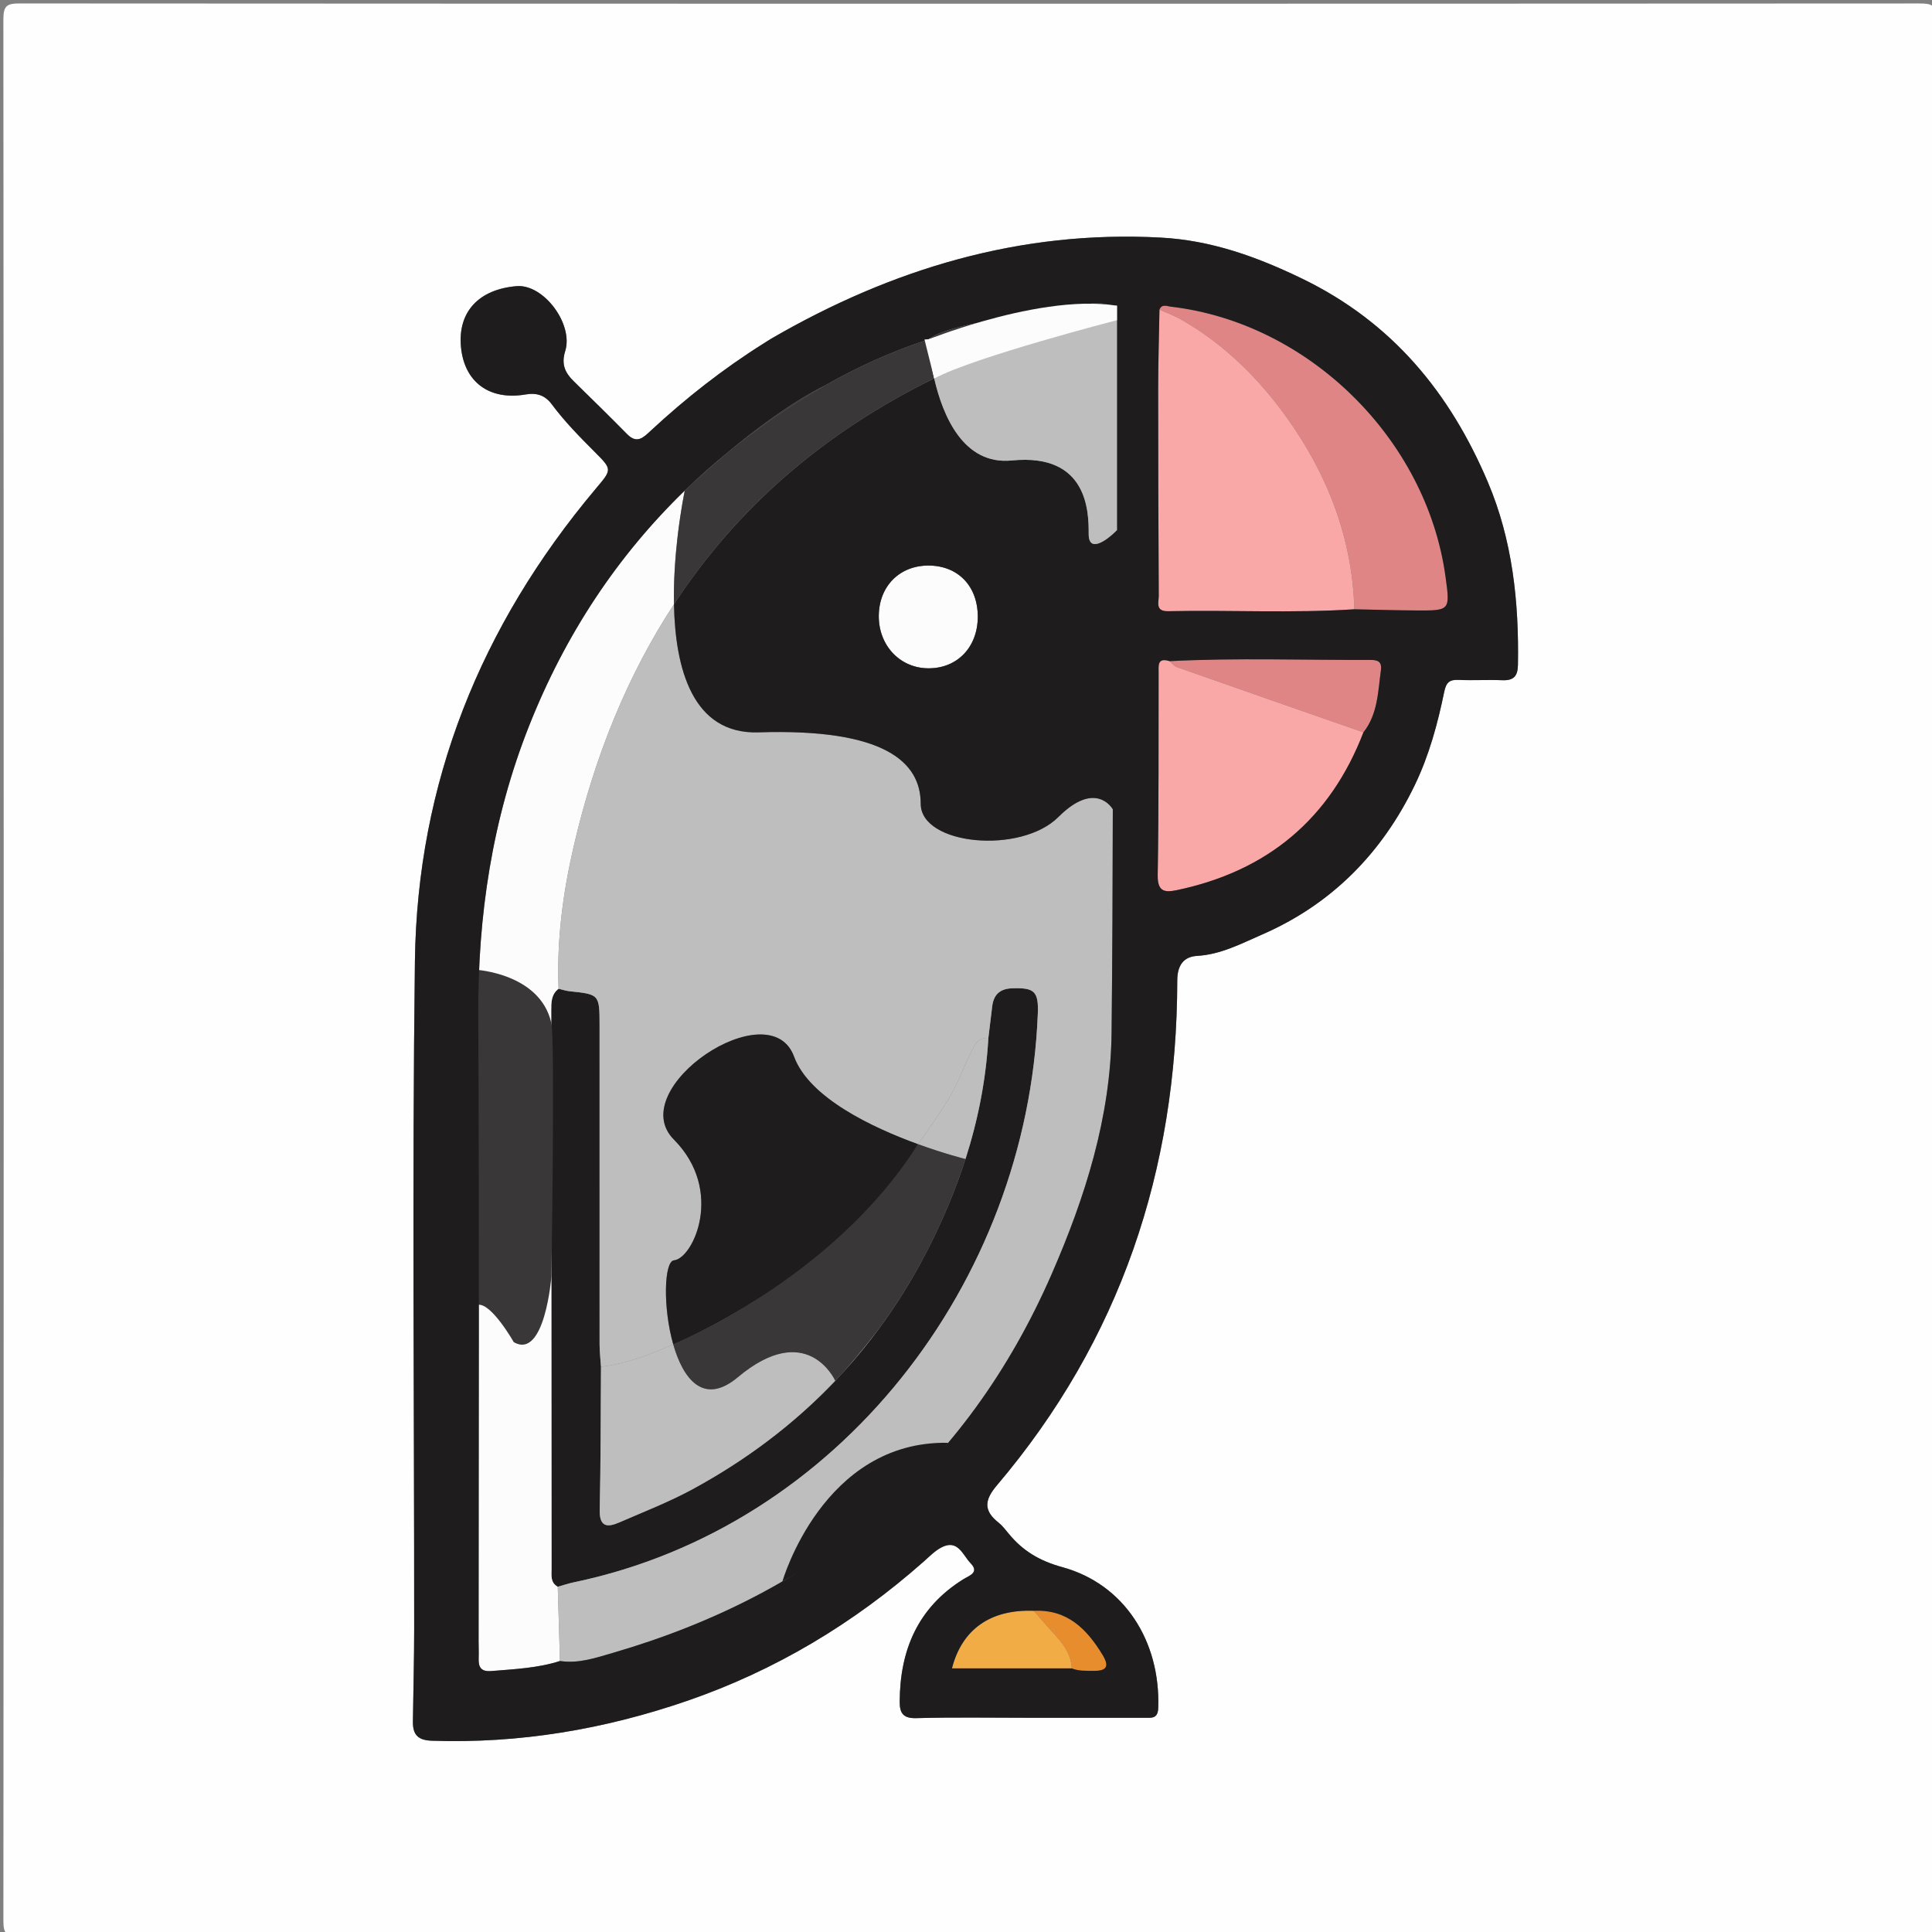 <?xml version="1.0" encoding="utf-8"?>
<!-- Generator: Adobe Illustrator 16.0.0, SVG Export Plug-In . SVG Version: 6.00 Build 0)  -->
<!DOCTYPE svg PUBLIC "-//W3C//DTD SVG 1.1//EN" "http://www.w3.org/Graphics/SVG/1.1/DTD/svg11.dtd">
<svg version="1.1" id="Layer_1" xmlns="http://www.w3.org/2000/svg" xmlns:xlink="http://www.w3.org/1999/xlink" x="0px" y="0px"
	 width="512px" height="512px" viewBox="0 0 512 512" enable-background="new 0 0 512 512" xml:space="preserve">
<rect x="0" y="0" width="512" height="512" fill="#808080" stroke="none"/>
<g>
	<path fill="#FEFEFE" d="M257.014,513c-83.979,0-167.959-0.021-251.938,0.085c-3.261,0.004-4.18-0.434-4.178-4.009
		C1.015,341.117,1.017,173.158,0.893,5.199C0.89,1.455,1.83,0.912,5.299,0.914C173.091,1.013,340.884,1.012,508.676,0.92
		c3.403-0.002,4.439,0.443,4.438,4.254c-0.13,167.959-0.127,335.918-0.013,503.877c0.003,3.526-0.836,4.042-4.149,4.037
		C424.972,512.977,340.992,513,257.014,513z M272.777,455.225c10.164,0,20.33,0.003,30.494-0.002
		c1.809-0.001,3.567,0.366,3.672-2.58c0.619-17.766-9.043-32.849-25.389-37.327c-6.031-1.652-10.49-4.304-14.242-8.88
		c-0.843-1.026-1.668-2.114-2.695-2.933c-3.961-3.146-3.785-5.918-0.463-9.834c32.728-38.576,47.753-83.573,47.833-133.841
		c0.006-3.903,1.598-6.3,5.249-6.509c6.315-0.361,11.83-3.308,17.271-5.678c18.364-8,31.744-21.559,40.445-39.629
		c3.771-7.836,6.041-16.197,7.78-24.669c0.521-2.546,1.435-3.281,3.883-3.166c3.823,0.18,7.667-0.072,11.493,0.084
		c2.997,0.123,4.107-1.037,4.16-4.061c0.289-16.634-1.425-32.987-7.961-48.409c-10.039-23.688-25.363-42.393-49.22-53.944
		c-12.065-5.843-24.119-10.162-37.438-10.882c-37.188-2.012-71.211,8.229-103.104,26.689c-0.718,0.415-1.407,0.881-2.11,1.321
		c-10.753,6.744-20.693,14.544-29.987,23.172c-1.914,1.776-3.623,3.576-6.235,0.927c-4.672-4.738-9.417-9.404-14.181-14.051
		c-2.311-2.255-3.327-4.517-2.249-7.97c2.242-7.175-5.72-17.817-12.889-17.221c-9.791,0.814-15.646,6.624-14.728,16.159
		c0.892,9.262,7.519,14.193,17.129,12.541c2.976-0.512,5.174,0.242,6.942,2.622c3.388,4.56,7.364,8.593,11.363,12.604
		c4.739,4.752,4.589,4.628,0.157,9.907c-30.366,36.172-47.201,77.825-47.803,125.096c-0.751,58.979-0.167,117.974-0.196,176.961
		c-0.004,8.156-0.228,16.313-0.337,24.468c-0.045,3.351,1.161,4.986,4.98,5.117c23.227,0.794,45.734-3.015,67.604-10.532
		c23.396-8.043,44.26-20.553,62.79-36.951c1.492-1.321,2.932-2.819,4.661-3.73c4.414-2.325,5.693,2.051,7.767,4.183
		c2.412,2.479-0.377,3.267-1.962,4.255c-12.037,7.507-16.794,18.778-16.832,32.495c-0.008,2.892,0.871,4.389,4.355,4.295
		C252.777,455.05,262.779,455.225,272.777,455.225z"/>
	<path fill="#F9A7A7" d="M358.922,161.465c-16.44,1.076-32.902,0.165-49.351,0.51c-3.5,0.073-2.479-2.387-2.489-4.119
		c-0.099-18.292-0.166-36.585-0.157-54.878c0.003-6.976,0.224-13.951,0.344-20.927c1.956,0.886,3.999,1.62,5.854,2.684
		c11.271,6.469,20.35,15.413,27.845,25.869C351.836,125.768,358.372,142.593,358.922,161.465z"/>
	<path fill="#F9A7A7" d="M361.324,194.08c-8.85,22.984-25.454,36.792-49.479,41.823c-3.264,0.684-5.114,0.355-5.043-3.982
		c0.297-17.82,0.206-35.647,0.24-53.473c0.004-2.004-0.422-4.301,2.928-3.237c0.612,0.532,1.14,1.312,1.851,1.562
		C328.31,182.576,344.819,188.323,361.324,194.08z"/>
	<path fill="#E08585" d="M358.922,161.465c-0.55-18.872-7.086-35.697-17.956-50.861c-7.495-10.456-16.574-19.4-27.845-25.869
		c-1.854-1.063-3.896-1.798-5.854-2.684c0.646-1.578,1.966-0.903,2.993-0.784c36.496,4.24,67.812,35.034,72.818,71.569
		c1.227,8.953,1.227,8.99-7.728,8.938C369.876,161.743,364.399,161.572,358.922,161.465z"/>
	<path fill="#E08585" d="M361.324,194.08c-16.505-5.757-33.016-11.504-49.504-17.308c-0.711-0.25-1.237-1.029-1.851-1.562
		c17.701-0.909,35.412-0.252,53.119-0.326c2.01-0.009,3.187,0.421,2.863,2.757C365.169,183.339,365.14,189.239,361.324,194.08z"/>
	<path fill="#F2AC46" d="M284.029,442.141c-10.603,0-21.204,0-31.754,0c2.647-10.328,10.198-15.7,21.691-15.264
		c1.284,1.48,2.54,2.987,3.857,4.438C280.688,434.472,283.822,437.464,284.029,442.141z"/>
	<path fill="#E88D2E" d="M284.029,442.141c-0.207-4.677-3.342-7.669-6.206-10.825c-1.317-1.45-2.573-2.957-3.857-4.438
		c8.849-0.43,14.033,4.78,18.222,11.683c1.773,2.924,1.234,4.256-2.246,4.229C287.945,442.771,285.941,442.899,284.029,442.141z"/>
	<path fill="#1E1C1D" d="M147.813,420.508c-2.02-1.124-1.639-3.068-1.64-4.865c-0.027-49.248-0.044-98.496-0.088-147.746
		c-0.002-2.211-0.035-4.352,1.947-5.867c0.971,0.228,1.93,0.561,2.914,0.662c7.88,0.822,7.943,0.811,7.949,9.052
		c0.021,28.161-0.013,56.323,0.003,84.487c0.001,1.988,0.242,3.979,0.371,5.97c-0.09,12.641-0.051,25.284-0.338,37.922
		c-0.103,4.543,1.98,4.73,5.183,3.336c6.517-2.838,13.188-5.42,19.418-8.804c27.758-15.069,48.95-36.602,63.087-64.973
		c8.592-17.242,14.225-35.283,15.311-54.617c0.34-2.805,0.67-5.611,1.021-8.416c0.393-3.125,2.1-4.643,5.326-4.742
		c5.863-0.184,6.992,0.791,6.755,6.783c-2.826,71.246-52.758,135.993-122.916,150.629
		C150.662,419.62,149.247,420.107,147.813,420.508z"/>
	<path fill="#1E1C1D" d="M259.125,163.441c-0.009,8.096-5.476,13.758-13.195,13.67c-7.498-0.085-13.13-6.123-13.044-13.98
		c0.085-7.755,5.467-13.217,13.061-13.257C253.837,149.832,259.134,155.286,259.125,163.441z"/>
</g>
<path fill="none" d="M152.005,224.409c-2.854,12.361-4.5,24.885-3.975,37.62c-1.982,1.516-1.949,3.656-1.947,5.867
	c0.044,49.248,0.061,98.498,0.088,147.745c0.003,1.796-0.378,3.742,1.642,4.866c1.434-0.399,2.849-0.888,4.303-1.189
	c70.158-14.636,120.09-79.383,122.916-150.629c0.237-5.992-0.892-6.967-6.755-6.783c-3.228,0.101-4.935,1.617-5.326,4.742
	c-0.354,2.805-0.684,5.611-1.021,8.416c-3.039-0.207-3.807,2.24-4.812,4.261c-1.996,4.013-3.474,8.333-5.837,12.104
	c-17.625,28.131-40.701,50.305-71.227,64.103c-6.646,3.004-13.417,5.821-20.785,6.668c-0.129-1.99-0.37-3.979-0.371-5.97
	c-0.017-28.164,0.018-56.326-0.003-84.487c-0.006-8.241-0.069-8.229-7.949-9.052c-0.983-0.103-1.943-0.436-2.914-0.661
	c-0.525-12.735,1.12-25.259,3.975-37.62c5.595-24.228,14.429-45.682,26.604-64.276c0-0.001,0-0.002,0-0.004
	C166.435,178.726,157.6,200.18,152.005,224.409z"/>
<path fill="#888888" d="M294.77,90.278c0-1.348-0.064-2.696-0.126-4.044l0.275,123.07
	C294.965,169.629,294.782,129.953,294.77,90.278z"/>
<path fill="#FCFCFC" d="M146.171,415.642c-0.027-49.247-0.044-98.497-0.088-147.745c-0.002-2.211-0.035-4.352,1.947-5.867
	c-0.525-12.735,1.121-25.259,3.975-37.62c5.595-24.229,14.43-45.684,26.605-64.279c-0.294-15.333,2.86-30.079,2.872-30.134
	c-17.823,17.283-31.649,38.046-41.294,62.425c-9.735,24.608-13.587,50.194-13.446,76.632c0.294,55.303,0.089,110.606,0.09,165.909
	c0,1.499,0.072,3,0.017,4.496c-0.088,2.395,0.629,3.615,3.403,3.384c6.112-0.511,12.244-0.764,18.146-2.66
	c-0.195-6.558-0.391-13.114-0.585-19.674C145.793,419.384,146.174,417.438,146.171,415.642z"/>
<path fill="#FCFCFC" d="M288.866,81.299c-1.643,0.154-3.279,0.327-4.912,0.515c2.971-0.303,6.013-0.536,9.114-0.705
	C291.847,80.726,290.149,81.178,288.866,81.299z"/>
<path fill="#FCFCFC" d="M245.946,149.874c-7.594,0.04-12.976,5.502-13.061,13.257c-0.086,7.857,5.547,13.896,13.044,13.98
	c7.72,0.088,13.187-5.574,13.196-13.67C259.134,155.286,253.837,149.832,245.946,149.874z"/>
<path fill="#FFFFFF" d="M294.931,214.5l-0.012-5.196c-0.002,1.72-0.007,3.439-0.01,5.16
	C294.922,214.485,294.931,214.5,294.931,214.5z"/>
<path fill="#FFFFFF" d="M294.579,84.791c-10.007,2.349-20.11,4.215-29.782,7.946c-37.901,14.625-66.445,37.243-86.187,67.393
	c0,0.001,0,0.002,0,0.004c19.742-30.151,48.286-52.771,86.188-67.396c9.672-3.732,19.775-5.598,29.782-7.947
	c0.018,0.481,0.04,0.962,0.063,1.442l-0.012-5.211c-0.525,0.024-1.042,0.058-1.563,0.086
	C294.131,81.441,294.835,82.403,294.579,84.791z"/>
<g>
	<path fill="#BFBEBE" d="M233.216,351.701c-4.419,5.863-8.271,10.289-10.309,12.546
		C226.563,360.279,229.998,356.097,233.216,351.701z"/>
	<path fill="#BFBEBE" d="M195.5,365c-9.003,7.543-14.453,0.52-17.087-8.735c-6.122,2.718-12.38,5.158-19.144,5.936l0,0
		c-0.09,12.641-0.051,25.284-0.338,37.921c-0.103,4.543,1.98,4.731,5.183,3.336c6.517-2.838,13.188-5.42,19.418-8.803
		c14.403-7.82,27.021-17.396,37.82-28.748C221.173,365.515,213.772,349.69,195.5,365z"/>
	<path fill="#BFBEBE" d="M259.337,275.789c-1.056,0.844-1.591,2.273-2.219,3.536c-1.996,4.013-3.474,8.333-5.837,12.104
		c-2.545,4.062-5.218,7.983-7.996,11.79c7.142,2.596,12.573,3.942,12.578,3.943c3.317-10.337,5.444-21.005,6.067-32.099
		C260.79,274.986,259.97,275.282,259.337,275.789z"/>
	<path fill="#BFBEBE" d="M280.5,216.5c-10,10-36.5,7.5-36.5-3.5s-9.5-20-43-18.92c-17.548,0.566-22.064-17.045-22.39-33.946
		c-12.175,18.595-21.009,40.048-26.604,64.276c-2.855,12.361-4.5,24.885-3.975,37.62c0.971,0.226,1.931,0.559,2.914,0.661
		c7.88,0.822,7.943,0.811,7.949,9.052c0.021,28.161-0.014,56.323,0.003,84.487c0.001,1.99,0.242,3.979,0.371,5.97v-0.001
		c6.764-0.778,13.021-3.218,19.143-5.936c-2.778-9.763-2.425-22.007,0.198-22.264c5.11-0.5,13.39-18.5-0.02-32
		s25.409-39.5,31.838-22c4.029,10.969,20.856,18.858,32.856,23.22c2.778-3.807,5.451-7.729,7.996-11.79
		c2.363-3.772,3.841-8.094,5.837-12.105c0.628-1.262,1.163-2.691,2.219-3.535c0.633-0.507,1.453-0.803,2.593-0.725
		c0.338-2.805,0.668-5.611,1.021-8.416c0.392-3.125,2.099-4.642,5.326-4.742c5.863-0.184,6.992,0.791,6.755,6.783
		c-2.826,71.246-52.758,135.993-122.916,150.629c-1.454,0.302-2.869,0.79-4.303,1.189c0.194,6.56,0.39,13.116,0.585,19.674
		c4.885,0.745,9.357-0.795,13.973-2.137c54.138-15.741,93.631-48.363,116.359-100.46c8.916-20.435,15.617-41.696,15.85-63.97
		c0.207-19.716,0.296-39.434,0.329-59.152C294.583,213.914,290.119,206.881,280.5,216.5z"/>
	<path fill="#BFBEBE" d="M178.413,356.265C178.413,356.264,178.412,356.264,178.413,356.265c-6.122,2.717-12.379,5.156-19.144,5.935
		v0.001l0,0C166.032,361.423,172.291,358.982,178.413,356.265z"/>
	<path fill="#BFBEBE" d="M259.337,275.789c-1.056,0.844-1.591,2.273-2.219,3.535c-1.996,4.012-3.474,8.333-5.837,12.105
		c2.363-3.771,3.841-8.092,5.837-12.104C257.746,278.063,258.281,276.633,259.337,275.789z"/>
	<path fill="#BFBEBE" d="M221.361,365.925c0,0,0.572-0.599,1.545-1.678c-0.514,0.558-1.032,1.11-1.554,1.659
		C221.355,365.911,221.361,365.925,221.361,365.925z"/>
	<path fill="#3A3738" d="M240.779,306.609c-16.039,20.972-35.922,37.712-60.725,48.923c-0.546,0.247-1.094,0.489-1.642,0.732
		c2.634,9.255,8.084,16.278,17.087,8.735c18.272-15.31,25.673,0.515,25.853,0.906c0.522-0.549,1.041-1.102,1.554-1.659
		c2.038-2.257,5.89-6.683,10.309-12.546c4.997-6.825,9.481-14.149,13.403-22.02c3.662-7.349,6.779-14.843,9.243-22.519
		c-0.004-0.001-5.436-1.348-12.578-3.943C242.455,304.356,241.629,305.496,240.779,306.609z"/>
	<path fill="#BFBEBE" d="M180.054,355.532c24.802-11.211,44.686-27.951,60.725-48.923
		C224.74,327.581,204.856,344.321,180.054,355.532c-0.546,0.246-1.094,0.488-1.642,0.731c0,0,0,0,0,0.001
		C178.96,356.021,179.508,355.779,180.054,355.532z"/>
</g>
<path fill="#1E1C1D" d="M207.346,419.094c0,0,10.715-37.381,43.935-36.737C251.281,382.356,237.192,402.688,207.346,419.094z"/>
<path fill="#1E1C1D" d="M210.429,280c-6.429-17.5-45.247,8.5-31.838,22s5.13,31.5,0.02,32c-2.623,0.257-2.977,12.501-0.198,22.264
	c0,0,0.001,0,0.001-0.001c0,0.001-0.001,0.002-0.001,0.002s42.157-17.075,64.872-53.045
	C231.285,298.858,214.458,290.969,210.429,280z"/>
<path fill="#3A3738" d="M146.077,270.997c-3.003-13.028-19.907-13.996-19.907-13.996v0.209l-0.078-0.055
	c0,0-1.468,60.356,0.156,86.988l0.002,1.762c0.036-0.016,0.074-0.022,0.11-0.035c0.001,0.012,0.001,0.023,0.002,0.035l0.294-0.113
	c3.566-0.572,9.492,9.887,9.492,9.887c8.237,4.777,9.979-17.371,9.979-17.371S147.142,274.091,146.077,270.997z"/>
<g>
	<path fill="none" d="M246.005,89.952c-1.213,0.403-2.423,0.82-3.627,1.253C243.583,90.773,244.792,90.355,246.005,89.952
		L246.005,89.952z"/>
	<path fill="none" d="M181.734,129.75c1.023-0.979,5.194-4.922,10.939-9.719C188.875,123.138,185.227,126.376,181.734,129.75z"/>
	<path fill="none" d="M222.635,99.941c0.386-0.207,0.775-0.403,1.163-0.605C223.411,99.539,223.021,99.735,222.635,99.941z"/>
	<path fill="none" d="M226.502,97.951c0.493-0.245,0.988-0.481,1.483-0.72C227.49,97.47,226.995,97.707,226.502,97.951z"/>
	<path fill="none" d="M238.334,92.722c0.587-0.23,1.174-0.465,1.764-0.688C239.508,92.257,238.922,92.492,238.334,92.722z"/>
	<path fill="none" d="M234.353,94.345c0.569-0.242,1.137-0.484,1.708-0.718C235.49,93.861,234.921,94.104,234.353,94.345z"/>
	<path fill="none" d="M230.408,96.087c0.541-0.249,1.083-0.494,1.626-0.736C231.492,95.593,230.949,95.838,230.408,96.087z"/>
	<path fill="none" d="M278.526,82.51c0.004-0.001,0.01-0.002,0.014-0.003c-1.466,0.204-2.927,0.422-4.384,0.656
		c0.048-0.006,0.096-0.012,0.144-0.018C275.705,82.92,277.113,82.707,278.526,82.51z"/>
	<path fill="none" d="M310.263,81.268c-1.029-0.121-2.349-0.795-2.994,0.783c-0.12,6.976-0.341,13.951-0.344,20.927
		c-0.009,18.293,0.06,36.586,0.157,54.878c0.01,1.732-1.011,4.192,2.489,4.119c16.448-0.345,32.909,0.566,49.351-0.51
		c5.479,0.107,10.954,0.278,16.433,0.31c8.952,0.052,8.952,0.015,7.727-8.938C378.073,116.302,346.759,85.508,310.263,81.268z"/>
	<path fill="none" d="M363.09,174.885c-17.707,0.074-35.418-0.583-53.12,0.326c-3.349-1.063-2.923,1.233-2.927,3.237
		c-0.034,17.825,0.057,35.652-0.24,53.473c-0.071,4.338,1.779,4.666,5.043,3.982c24.024-5.031,40.63-18.839,49.479-41.823
		c3.814-4.841,3.845-10.741,4.629-16.438C366.275,175.306,365.099,174.876,363.09,174.885z"/>
	<path fill="none" d="M245.946,149.874c-7.594,0.04-12.976,5.502-13.061,13.257c-0.086,7.857,5.547,13.896,13.044,13.98
		c7.72,0.088,13.187-5.574,13.196-13.67C259.134,155.286,253.837,149.832,245.946,149.874z"/>
	<path fill="none" d="M294.915,211.417c0.001-0.672,0.005-1.345,0.006-2.018c-0.001-0.001-0.001-0.004-0.002-0.005
		C294.918,210.068,294.916,210.743,294.915,211.417z"/>
	<path fill="none" d="M252.274,442.14c10.551,0.001,21.154,0.001,31.755,0.001c1.912,0.76,3.916,0.632,5.912,0.646
		c3.479,0.027,4.02-1.305,2.246-4.229c-4.188-6.901-9.375-12.111-18.224-11.683C262.471,426.438,254.921,431.812,252.274,442.14z"/>
	<path fill="none" d="M178.61,160.13c-0.124-6.439,0.361-12.77,0.966-17.957l0-0.003c0.823-7.064,1.867-11.995,1.903-12.162
		l0.001-0.01c-17.822,17.283-31.646,38.045-41.291,62.423c-9.735,24.607-13.587,50.194-13.446,76.632
		c0.294,55.303,0.089,110.606,0.09,165.909c0,1.499,0.071,3,0.017,4.496c-0.088,2.395,0.628,3.615,3.403,3.384
		c6.112-0.511,12.243-0.765,18.146-2.66c4.884,0.745,9.356-0.795,13.973-2.137c54.138-15.741,93.63-48.363,116.359-100.46
		c8.916-20.435,15.615-41.696,15.85-63.97c0.207-19.718,0.291-39.438,0.324-59.157c-0.345-0.579-4.81-7.555-14.406,2.042
		c-10,10-36.5,7.5-36.5-3.5s-9.5-20-43-18.92c-17.548,0.566-22.064-17.045-22.39-33.946c16.625-25.391,39.519-45.417,68.96-59.849
		c0,0,0-0.001,0-0.002C218.129,114.715,195.235,134.74,178.61,160.13z"/>
	<path fill="#1E1C1D" d="M394.31,127.792c-10.038-23.687-25.364-42.392-49.22-53.944c-12.065-5.843-24.119-10.162-37.438-10.882
		c-37.187-2.012-71.211,8.229-103.104,26.689c-0.717,0.415-1.407,0.881-2.11,1.321c-10.753,6.744-20.693,14.544-29.987,23.172
		c-1.914,1.777-3.623,3.576-6.235,0.927c-4.672-4.738-9.418-9.405-14.181-14.051c-2.312-2.255-3.328-4.517-2.249-7.97
		c2.242-7.175-5.72-17.818-12.889-17.221c-9.791,0.814-15.646,6.624-14.728,16.159c0.892,9.262,7.519,14.193,17.129,12.541
		c2.975-0.512,5.174,0.242,6.942,2.622c3.387,4.56,7.363,8.593,11.363,12.604c4.739,4.752,4.589,4.628,0.157,9.907
		c-30.365,36.172-47.201,77.825-47.803,125.096c-0.751,58.979-0.167,117.975-0.196,176.961c-0.004,8.156-0.228,16.313-0.337,24.468
		c-0.045,3.35,1.161,4.986,4.98,5.117c23.227,0.794,45.734-3.014,67.604-10.532c23.396-8.043,44.26-20.553,62.79-36.951
		c1.492-1.321,2.932-2.819,4.661-3.73c4.413-2.325,5.693,2.051,7.768,4.183c2.412,2.479-0.379,3.267-1.963,4.255
		c-12.037,7.507-16.794,18.778-16.832,32.495c-0.008,2.892,0.871,4.389,4.355,4.295c9.991-0.271,19.993-0.097,29.991-0.097
		c10.164,0,20.33,0.003,30.494-0.001c1.81-0.001,3.568,0.366,3.673-2.58c0.62-17.765-9.044-32.849-25.39-37.327
		c-6.029-1.652-10.49-4.304-14.242-8.88c-0.84-1.027-1.668-2.115-2.694-2.933c-3.961-3.146-3.785-5.918-0.464-9.834
		c32.729-38.576,47.754-83.574,47.834-133.841c0.006-3.904,1.598-6.3,5.249-6.509c6.315-0.362,11.83-3.308,17.271-5.678
		c18.364-8,31.744-21.559,40.445-39.629c3.771-7.836,6.041-16.197,7.78-24.669c0.521-2.546,1.435-3.281,3.883-3.166
		c3.823,0.18,7.667-0.072,11.493,0.084c2.997,0.123,4.107-1.038,4.161-4.061C402.56,159.567,400.846,143.214,394.31,127.792z
		 M273.964,426.876c8.849-0.429,14.035,4.781,18.224,11.683c1.773,2.924,1.233,4.256-2.246,4.229c-1.996-0.015-4,0.113-5.912-0.646
		c-10.602,0-21.204,0-31.755-0.001C254.921,431.812,262.471,426.438,273.964,426.876z M294.915,211.417
		c0.001-0.674,0.003-1.349,0.004-2.023c0.001,0.001,0.001,0.004,0.002,0.005C294.92,210.072,294.916,210.745,294.915,211.417z
		 M296,140.5c0,0,0,0-1.069,1s-6.431,5.5-6.419,0s-0.012-21.5-20.359-19.47c-12.867,1.284-18.313-11.886-20.582-21.746
		c-29.441,14.432-52.335,34.458-68.96,59.849c0.325,16.901,4.842,34.512,22.39,33.946C234.5,193,244,202,244,213s26.5,13.5,36.5,3.5
		c9.597-9.597,14.062-2.621,14.406-2.042c-0.033,19.72-0.117,39.439-0.324,59.157c-0.234,22.273-6.934,43.535-15.85,63.97
		c-22.729,52.097-62.222,84.719-116.359,100.46c-4.617,1.342-9.089,2.882-13.973,2.137c-5.903,1.896-12.034,2.149-18.146,2.66
		c-2.775,0.231-3.491-0.989-3.403-3.384c0.054-1.496-0.017-2.997-0.017-4.496c-0.001-55.303,0.204-110.606-0.09-165.909
		c-0.141-26.438,3.711-52.025,13.446-76.632c9.645-24.377,23.469-45.14,41.291-62.423l0.001-0.006c0,0,0.064-0.062,0.188-0.181
		c0.017-0.017,0.045-0.043,0.064-0.062c3.493-3.374,7.141-6.611,10.939-9.719c7.26-6.061,17.021-13.472,26.101-17.95l0.004-0.003
		c1.278-0.736,2.565-1.444,3.857-2.136c0.386-0.207,0.776-0.403,1.163-0.605c0.899-0.47,1.799-0.936,2.705-1.385
		c0.493-0.245,0.988-0.481,1.483-0.72c0.805-0.388,1.612-0.771,2.423-1.144c0.541-0.249,1.083-0.494,1.626-0.736
		c0.771-0.343,1.543-0.677,2.318-1.006c0.569-0.242,1.137-0.484,1.708-0.718c0.755-0.31,1.514-0.607,2.273-0.905
		c0.587-0.23,1.174-0.465,1.764-0.688c0.757-0.285,1.519-0.556,2.28-0.829c1.205-0.433,2.414-0.85,3.627-1.253
		c0-0.001-0.001-0.016-0.001-0.016c3.789-3.062,16.498-5.304,28.152-6.774c1.457-0.234,2.918-0.452,4.384-0.656
		c3.508-0.926,13.604-3.364,15.701-1.356c1.123-0.086,1.759-0.128,1.759-0.128V140.5z M259.125,163.441
		c-0.009,8.096-5.476,13.758-13.196,13.67c-7.497-0.084-13.13-6.123-13.044-13.98c0.085-7.755,5.467-13.217,13.061-13.257
		C253.837,149.832,259.134,155.286,259.125,163.441z M365.953,177.642c-0.784,5.697-0.814,11.597-4.629,16.438
		c-8.849,22.984-25.454,36.792-49.479,41.823c-3.264,0.684-5.114,0.356-5.043-3.982c0.297-17.821,0.206-35.648,0.24-53.473
		c0.004-2.004-0.422-4.3,2.927-3.237c17.702-0.909,35.413-0.252,53.12-0.326C365.099,174.876,366.275,175.306,365.953,177.642z
		 M375.354,161.775c-5.479-0.032-10.954-0.203-16.433-0.31c-16.441,1.076-32.902,0.165-49.351,0.51
		c-3.5,0.073-2.479-2.387-2.489-4.119c-0.098-18.292-0.166-36.585-0.157-54.878c0.003-6.976,0.224-13.951,0.344-20.927
		c0.646-1.578,1.965-0.904,2.994-0.783c36.496,4.24,67.811,35.034,72.818,71.569C384.307,161.79,384.307,161.827,375.354,161.775z"
		/>
	<path fill="#3A3738" d="M274.3,83.145c7.892-0.992,15.276-1.629,19.06-1.926c-1.23-0.57-3.104-0.05-4.491,0.081
		c-3.465,0.325-6.907,0.731-10.328,1.208c-0.004,0.001-0.01,0.002-0.014,0.003C277.113,82.707,275.705,82.92,274.3,83.145z"/>
	<path fill="#3A3738" d="M179.577,142.17l0,0.003c-0.604,5.188-1.089,11.518-0.966,17.957c16.625-25.39,39.519-45.415,68.96-59.847
		c-1.3-5.65-1.558-10.203-1.565-10.33c-1.213,0.403-2.422,0.82-3.627,1.253c-0.761,0.273-1.522,0.543-2.28,0.829
		c-0.59,0.223-1.176,0.458-1.764,0.688c-0.759,0.297-1.518,0.595-2.273,0.905c-0.571,0.234-1.14,0.477-1.708,0.718
		c-0.774,0.329-1.547,0.663-2.318,1.006c-0.543,0.242-1.085,0.487-1.626,0.736c-0.811,0.373-1.618,0.755-2.423,1.144
		c-0.495,0.239-0.99,0.476-1.483,0.72c-0.905,0.45-1.806,0.915-2.705,1.385c-0.388,0.203-0.777,0.399-1.163,0.605
		c-1.292,0.691-2.577,1.4-3.855,2.136c-9.374,5.397-18.077,11.382-26.107,17.953c-5.745,4.797-9.916,8.74-10.939,9.719
		c-0.085,0.082-0.168,0.167-0.253,0.249l-0.001,0.01C181.444,130.175,180.4,135.105,179.577,142.17z"/>
	<path fill="#3A3738" d="M232.035,95.352c0.771-0.343,1.543-0.677,2.318-1.006C233.578,94.674,232.805,95.009,232.035,95.352z"/>
	<path fill="#3A3738" d="M227.985,97.231c0.805-0.389,1.612-0.771,2.423-1.144C229.598,96.46,228.791,96.843,227.985,97.231z"/>
	<path fill="#1E1C1D" d="M293.359,81.218c0.319-0.025,0.615-0.048,0.882-0.068c-2.098-2.008-12.193,0.43-15.701,1.356
		c3.421-0.477,6.863-0.883,10.328-1.208C290.256,81.168,292.129,80.648,293.359,81.218z"/>
	<path fill="#3A3738" d="M240.098,92.035c0.757-0.286,1.519-0.556,2.28-0.829C241.617,91.479,240.855,91.75,240.098,92.035z"/>
	<path fill="#3A3738" d="M236.061,93.627c0.755-0.31,1.514-0.607,2.273-0.905C237.575,93.02,236.816,93.317,236.061,93.627z"/>
	<path fill="#3A3738" d="M222.635,99.941c-1.292,0.691-2.579,1.4-3.857,2.136l-0.004,0.003c-9.079,4.479-18.841,11.889-26.101,17.95
		c8.03-6.571,16.733-12.556,26.107-17.953C220.058,101.341,221.343,100.632,222.635,99.941z"/>
	<path fill="#3A3738" d="M181.669,129.811c-0.124,0.119-0.187,0.181-0.188,0.181l-0.001,0.006c0.085-0.082,0.167-0.167,0.253-0.249
		C181.714,129.768,181.687,129.794,181.669,129.811z"/>
	<path fill="#3A3738" d="M223.798,99.336c0.899-0.47,1.8-0.935,2.705-1.385C225.597,98.4,224.697,98.866,223.798,99.336z"/>
	<path fill="#3A3738" d="M281.123,87.875L281.123,87.875c-1.257,0.3-2.511,0.613-3.763,0.936
		C278.612,88.488,279.866,88.175,281.123,87.875z"/>
	<path fill="#3A3738" d="M281.183,87.86c2.633-0.628,5.274-1.224,7.916-1.819c-2.646,0.594-5.29,1.191-7.927,1.821L281.183,87.86z"
		/>
	<path fill="#3A3738" d="M246.183,89.894c-0.059,0.02-0.118,0.039-0.177,0.059v0C246.064,89.933,246.124,89.913,246.183,89.894z"/>
	<path fill="#3A3738" d="M276.844,88.943c-1.105,0.289-2.206,0.594-3.306,0.909C274.638,89.538,275.738,89.231,276.844,88.943z"/>
	<path fill="#3A3738" d="M268.721,91.333c-1.314,0.439-2.624,0.903-3.924,1.404c-5.983,2.309-11.707,4.84-17.227,7.546
		c0,0.001,0,0.001,0,0.002c5.52-2.706,11.244-5.237,17.229-7.546C266.099,92.237,267.406,91.771,268.721,91.333z"/>
	<path fill="#3A3738" d="M272.712,90.085c-1.073,0.315-2.141,0.651-3.206,0.998C270.571,90.736,271.639,90.399,272.712,90.085z"/>
	<path fill="#3A3738" d="M274.3,83.145c-0.048,0.006-0.096,0.012-0.144,0.018c-3.584,0.576-7.14,1.249-10.668,2.018
		C267.063,84.402,270.667,83.725,274.3,83.145z"/>
	<path fill="#3A3738" d="M294.306,84.854c0.092-0.021,0.184-0.042,0.275-0.063h-0.002C294.488,84.813,294.396,84.833,294.306,84.854
		z"/>
	<path fill="#3A3738" d="M259.767,86.033c0.992-0.238,1.985-0.471,2.982-0.692C261.752,85.562,260.759,85.795,259.767,86.033z"/>
	<path fill="#3A3738" d="M247.866,89.336c0.831-0.264,1.665-0.513,2.5-0.764C249.531,88.823,248.697,89.072,247.866,89.336z"/>
	<path fill="#3A3738" d="M255.842,87.021c0.917-0.243,1.836-0.478,2.758-0.705C257.679,86.544,256.76,86.778,255.842,87.021z"/>
	<path fill="#3A3738" d="M251.862,88.123c0.869-0.252,1.742-0.494,2.615-0.732C253.604,87.629,252.731,87.87,251.862,88.123z"/>
	<path fill="#3A3738" d="M294.582,84.747l-0.001,0.044c0.057-0.526,0.056-0.967,0.026-1.364
		C294.637,83.81,294.634,84.242,294.582,84.747z"/>
	<path fill="#3A3738" d="M247.866,89.336c0.831-0.264,1.665-0.513,2.5-0.764c0.499-0.15,0.997-0.304,1.497-0.449
		c0.869-0.253,1.742-0.494,2.615-0.732c0.455-0.124,0.909-0.249,1.365-0.37c0.917-0.243,1.836-0.477,2.758-0.705
		c0.389-0.096,0.777-0.19,1.166-0.283c0.992-0.238,1.985-0.471,2.982-0.692c0.246-0.055,0.493-0.106,0.739-0.16
		c3.528-0.77,7.084-1.442,10.668-2.018c-11.654,1.47-24.363,3.712-28.152,6.774c0,0,0.001,0.014,0.001,0.016
		c0.059-0.02,0.118-0.039,0.177-0.059C246.744,89.708,247.303,89.516,247.866,89.336z"/>
	<path fill="#BFBEBE" d="M294.632,82.051l-0.025,1.351c0.001,0.008,0,0.018,0.001,0.025c0.029,0.396,0.03,0.838-0.026,1.364
		c0.006,0.155,0.014,0.311,0.021,0.465c-0.007-0.155-0.015-0.31-0.021-0.465c-0.092,0.021-0.184,0.042-0.275,0.063
		c-1.733,0.405-3.471,0.797-5.207,1.188c-2.642,0.595-5.283,1.19-7.916,1.819l-0.011,0.002c-0.017,0.004-0.032,0.008-0.049,0.012v0
		c-1.257,0.3-2.511,0.613-3.763,0.936c-0.172,0.044-0.345,0.087-0.517,0.132c-1.105,0.289-2.206,0.595-3.306,0.909
		c-0.275,0.079-0.552,0.153-0.826,0.233c-1.073,0.314-2.141,0.651-3.206,0.998c-0.262,0.085-0.524,0.162-0.785,0.25
		c-1.314,0.439-2.622,0.904-3.922,1.406c-5.984,2.309-11.708,4.841-17.229,7.546c2.269,9.86,7.715,23.029,20.582,21.746
		C288.5,120,288.523,136,288.512,141.5s5.35,1,6.419,0s1.069-1,1.069-1V81.022c0,0-0.636,0.042-1.759,0.128
		C294.488,81.387,294.631,81.681,294.632,82.051z"/>
	<path fill="#FCFCFC" d="M293.359,81.218c-3.783,0.297-11.168,0.935-19.06,1.926c-3.633,0.581-7.237,1.257-10.812,2.036
		c-0.246,0.054-0.493,0.105-0.739,0.16c-0.997,0.221-1.99,0.455-2.982,0.692c-0.389,0.093-0.777,0.187-1.166,0.283
		c-0.922,0.228-1.841,0.462-2.758,0.705c-0.456,0.121-0.911,0.245-1.365,0.37c-0.873,0.238-1.746,0.48-2.615,0.732
		c-0.5,0.146-0.998,0.299-1.497,0.449c-0.834,0.251-1.669,0.5-2.5,0.764c-0.563,0.18-1.122,0.372-1.684,0.558
		c-0.059,0.02-0.118,0.04-0.177,0.059c0.007,0.127,0.265,4.68,1.565,10.33c5.52-2.706,11.243-5.237,17.227-7.546
		c1.3-0.501,2.609-0.965,3.924-1.404c0.261-0.087,0.523-0.165,0.785-0.25c1.065-0.347,2.133-0.683,3.206-0.998
		c0.274-0.08,0.551-0.155,0.826-0.233c1.1-0.314,2.2-0.62,3.306-0.909c0.172-0.045,0.345-0.088,0.517-0.132
		c1.252-0.323,2.506-0.636,3.763-0.937v-0.002l0.049-0.01c2.637-0.629,5.281-1.227,7.927-1.821c1.736-0.391,3.474-0.782,5.207-1.188
		c0.091-0.021,0.183-0.042,0.273-0.063h0.002l0.001-0.044c0.052-0.505,0.055-0.937,0.025-1.32
		C294.514,82.191,294.038,81.533,293.359,81.218z"/>
	<path fill="#3A3738" d="M281.123,87.874c0.017-0.004,0.032-0.008,0.049-0.012l-0.049,0.01V87.874z"/>
	<path fill="#3A3738" d="M273.538,89.852c-0.275,0.079-0.552,0.153-0.826,0.233C272.986,90.004,273.263,89.93,273.538,89.852z"/>
	<path fill="#3A3738" d="M262.749,85.34c0.246-0.055,0.493-0.106,0.739-0.16C263.242,85.234,262.995,85.286,262.749,85.34z"/>
	<path fill="#3A3738" d="M258.601,86.316c0.389-0.096,0.777-0.19,1.166-0.283C259.378,86.126,258.989,86.22,258.601,86.316z"/>
	<path fill="#3A3738" d="M277.36,88.811c-0.172,0.044-0.345,0.087-0.517,0.132C277.016,88.898,277.188,88.855,277.36,88.811z"/>
	<path fill="#3A3738" d="M246.183,89.894c0.562-0.186,1.121-0.378,1.684-0.558C247.303,89.516,246.744,89.708,246.183,89.894z"/>
	<path fill="#3A3738" d="M269.506,91.083c-0.262,0.085-0.524,0.162-0.785,0.25C268.981,91.245,269.244,91.168,269.506,91.083z"/>
	<path fill="#3A3738" d="M294.306,84.854c-1.733,0.405-3.471,0.796-5.207,1.188C290.835,85.651,292.572,85.259,294.306,84.854z"/>
	<path fill="#3A3738" d="M254.477,87.391c0.455-0.125,0.909-0.249,1.365-0.37C255.386,87.142,254.932,87.267,254.477,87.391z"/>
	<path fill="#3A3738" d="M294.607,83.427c-0.001-0.008,0-0.018-0.001-0.025l0.025-1.351c-0.001-0.37-0.144-0.664-0.391-0.9
		c-0.267,0.02-0.563,0.043-0.882,0.068C294.038,81.533,294.514,82.191,294.607,83.427z"/>
	<path fill="#3A3738" d="M250.366,88.572c0.499-0.15,0.997-0.304,1.497-0.449C251.362,88.268,250.864,88.422,250.366,88.572z"/>
</g>
<path fill="#FCFCFC" d="M246.183,89.894c0,0,5.858-2.357,14.102-4.714c10.432-2.981,24.684-5.961,35.716-4.158v3.832
	c0,0-37.584,9.691-48.43,15.429L245,89.968"/>
</svg>
